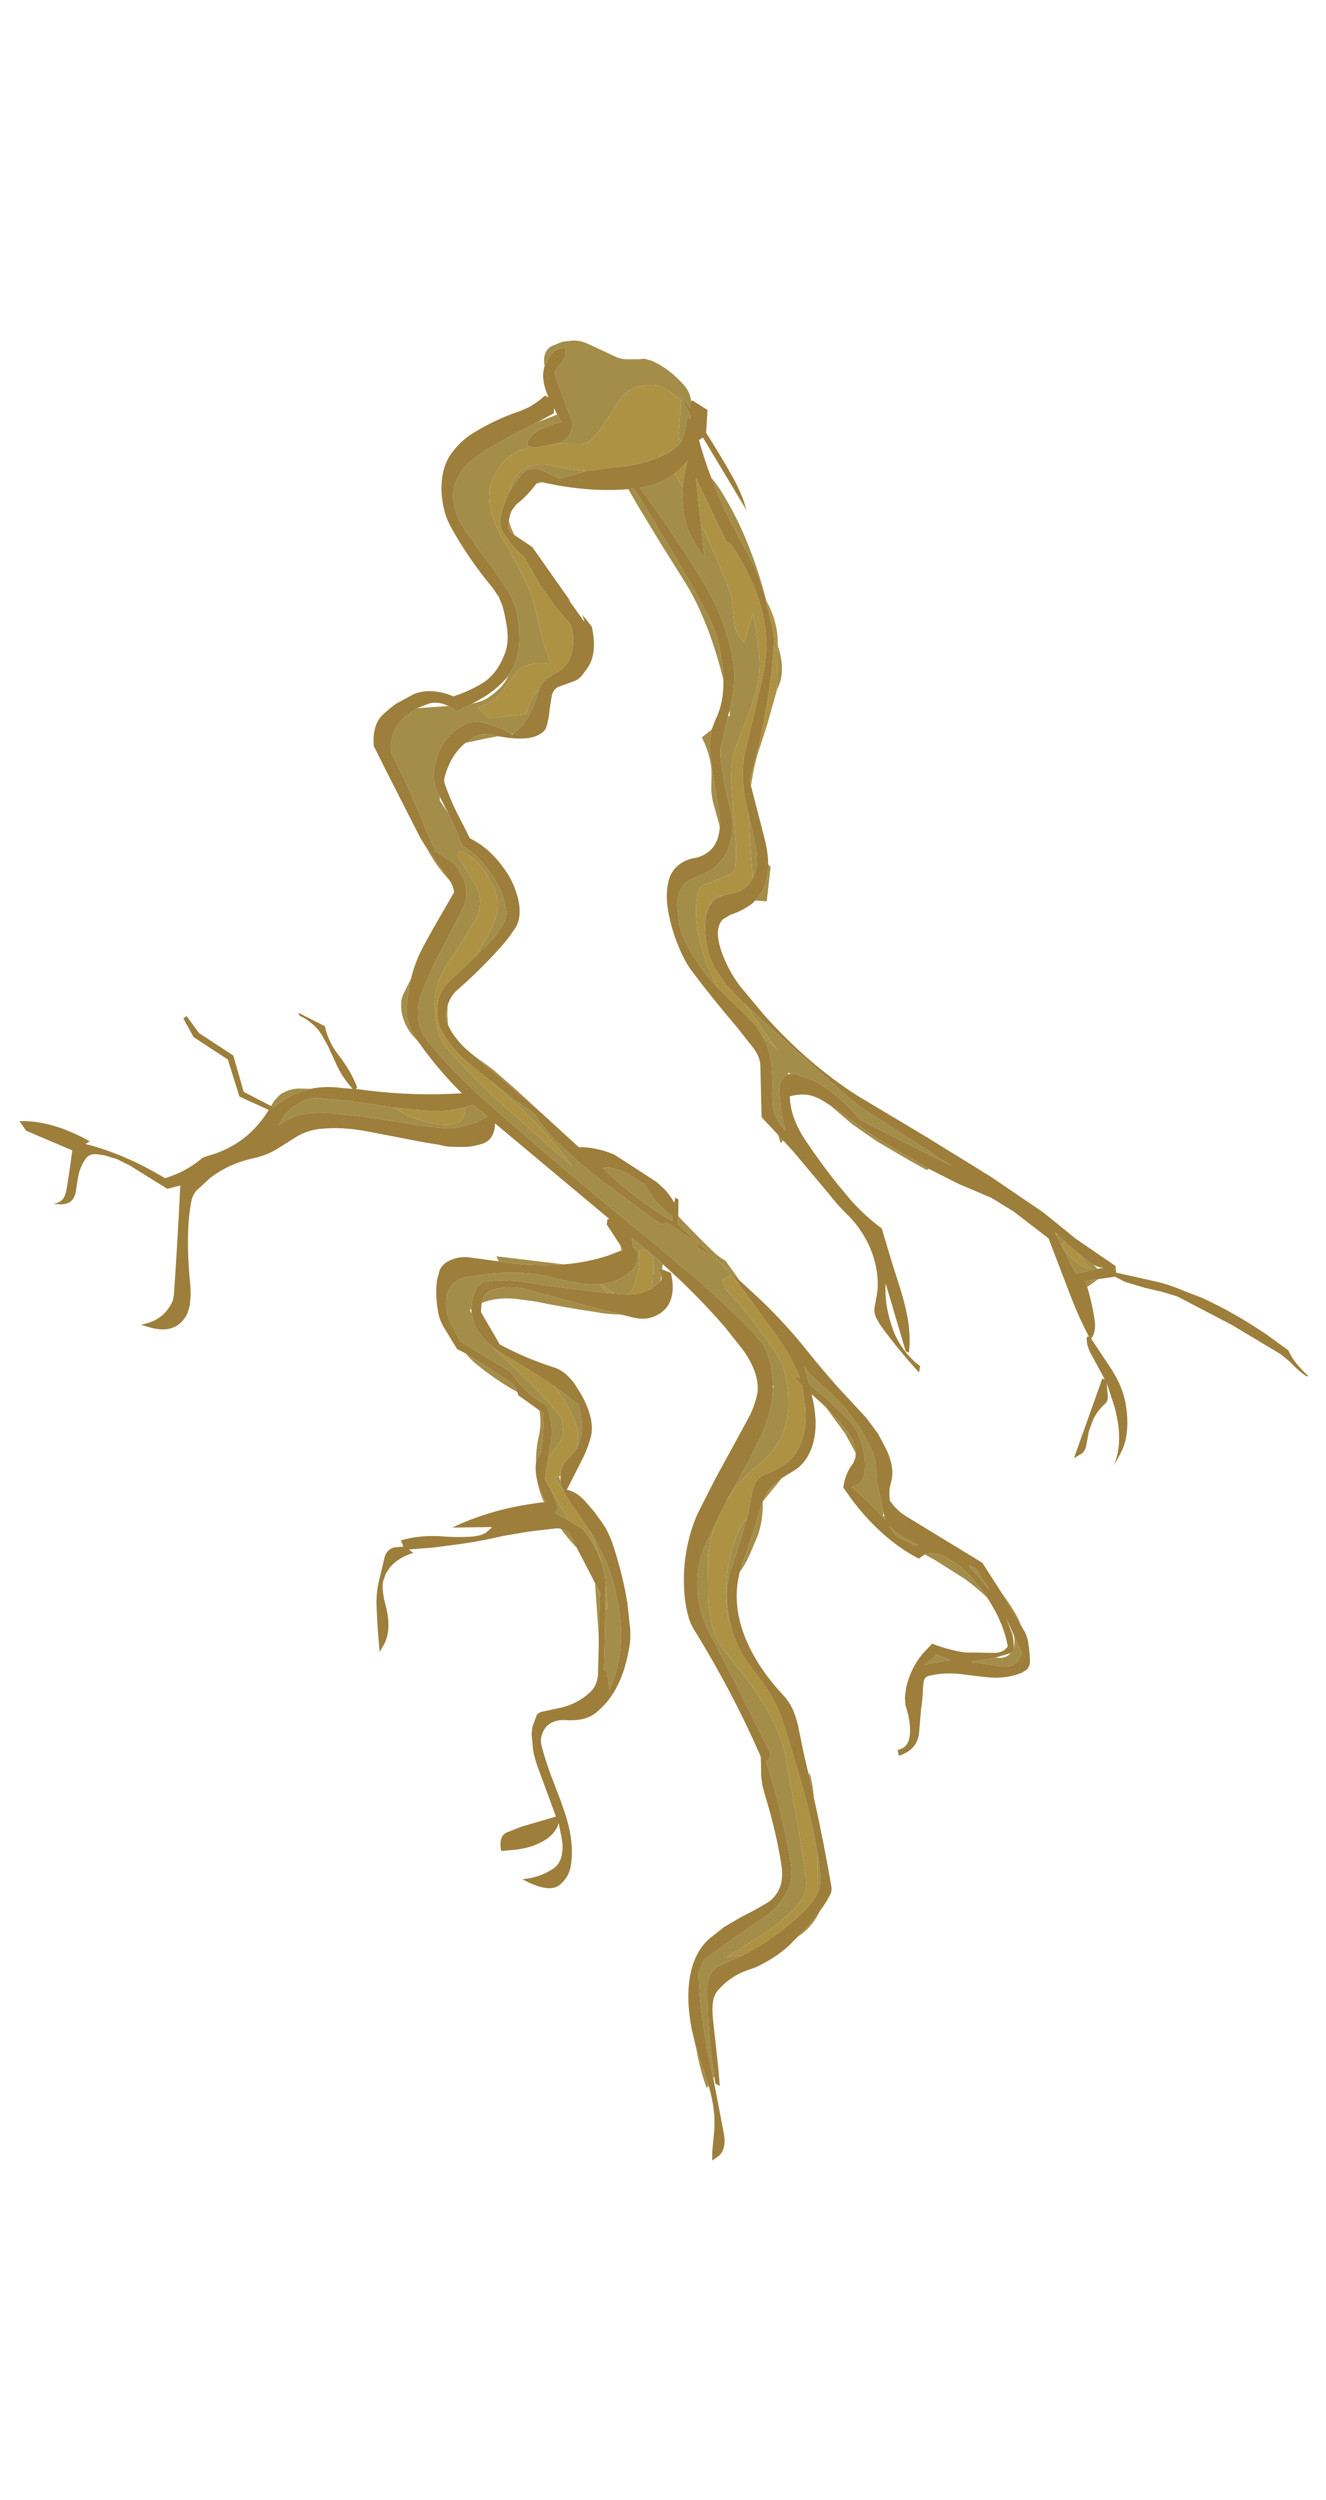 <?xml version="1.0" encoding="UTF-8" standalone="no"?>
<svg xmlns:ffdec="https://www.free-decompiler.com/flash" xmlns:xlink="http://www.w3.org/1999/xlink" ffdec:objectType="frame" height="436.25px" width="231.4px" xmlns="http://www.w3.org/2000/svg">
  <g transform="matrix(1.0, 0.0, 0.0, 1.0, 0.0, -0.05)">
    <use ffdec:characterId="1089" height="375.6" transform="matrix(-0.772, -0.427, -0.013, -0.828, 231.4, 436.3)" width="293.0" xlink:href="#sprite0"/>
  </g>
  <defs>
    <g id="sprite0" transform="matrix(1.0, 0.0, 0.0, 1.0, 0.0, 0.0)">
      <use ffdec:characterId="1088" height="375.6" transform="matrix(1.0, 0.0, 0.0, 1.0, 0.0, 0.0)" width="293.0" xlink:href="#shape0"/>
    </g>
    <g id="shape0" transform="matrix(1.0, 0.0, 0.0, 1.0, 0.0, 0.0)">
      <path d="M162.75 98.4 L163.4 109.0 163.25 108.8 162.35 106.35 162.75 98.4 M167.4 114.3 Q169.3 115.2 171.0 116.5 L169.2 116.7 167.4 114.3 M174.75 120.2 Q175.8 121.85 176.2 123.85 175.65 121.9 174.25 120.5 L174.75 120.2 M176.45 127.45 Q176.4 130.8 175.6 134.05 175.1 136.2 175.35 138.4 L175.45 139.15 174.5 139.0 Q174.55 134.45 175.35 130.35 L175.65 129.6 Q176.25 128.6 176.45 127.45 M180.4 140.45 Q185.25 140.45 190.0 141.65 191.15 142.0 192.15 142.6 L181.85 141.75 Q180.7 141.55 180.4 140.45 M184.2 166.05 L184.75 166.85 169.4 173.05 Q174.25 170.15 179.4 167.95 L184.2 166.05 M156.2 182.8 L156.4 183.75 155.75 183.15 156.2 182.8 M235.55 172.3 L234.95 173.6 233.5 175.75 Q231.7 177.85 229.35 179.2 L226.85 180.45 226.5 180.6 228.35 179.15 Q232.1 176.1 235.0 172.3 L235.55 172.3 M201.8 203.3 L202.75 203.8 Q203.6 204.2 204.25 205.0 205.5 206.5 205.55 208.7 205.6 210.35 204.95 211.75 L203.2 215.85 Q204.05 212.25 204.35 208.55 L204.3 207.25 203.85 205.9 Q203.15 204.4 201.8 203.3 M194.1 241.3 Q197.1 242.75 199.2 245.5 L194.1 241.3 M170.55 361.75 Q171.05 364.65 168.85 366.85 L166.45 369.0 164.15 370.45 Q162.25 371.55 160.0 371.65 L153.85 372.15 Q152.75 372.4 151.75 372.9 L149.05 374.3 147.7 375.1 146.1 375.5 Q142.05 375.95 138.6 374.0 137.8 373.5 137.45 372.45 L137.2 371.55 137.5 371.1 137.5 369.95 138.5 370.85 139.0 370.35 137.5 368.5 137.5 367.75 138.25 367.6 138.8 364.5 Q139.1 363.0 139.7 361.8 L140.3 362.4 139.5 370.6 142.2 371.15 Q144.2 371.3 145.95 370.45 150.55 368.3 153.2 364.0 L154.6 361.45 157.2 356.35 Q158.5 353.95 160.1 351.7 161.2 350.15 162.8 349.35 L168.5 346.45 168.25 346.6 Q166.05 348.1 164.9 350.55 L164.4 352.15 Q164.3 352.7 164.5 353.2 L167.75 360.1 168.2 361.45 168.2 361.8 167.7 362.95 166.45 364.85 Q165.45 366.3 165.75 368.05 167.85 367.05 169.0 365.05 L169.7 363.7 170.25 362.5 170.55 361.75 M132.95 357.65 Q131.6 356.9 130.4 355.6 127.8 352.9 125.85 349.65 124.25 346.9 123.0 344.05 121.75 341.05 120.8 337.95 L121.05 338.25 122.1 341.15 Q122.75 342.75 123.7 344.2 L125.9 347.05 Q130.1 351.9 132.95 357.65 M118.35 329.85 Q116.85 326.0 118.0 322.2 L118.75 320.15 118.35 329.85 M121.35 282.15 L120.8 281.9 121.8 274.1 124.4 272.95 Q122.6 275.45 121.8 278.6 121.35 280.35 121.35 282.15 M47.6 232.75 L50.1 229.8 50.5 230.85 47.6 232.75 M85.85 236.3 L86.25 235.8 90.1 235.8 97.7 236.05 103.2 236.8 106.55 237.75 108.05 238.2 104.35 237.7 97.5 236.7 85.85 236.3 M118.9 225.2 L119.5 224.35 120.05 225.8 118.9 225.2 M132.25 284.5 L133.6 288.55 Q134.0 289.9 134.05 291.4 L133.95 294.05 Q133.7 298.05 136.0 301.35 L133.75 304.15 134.15 301.95 134.2 298.7 133.3 292.85 132.35 287.55 Q132.1 286.0 132.25 284.5 M130.9 316.15 Q131.9 319.7 133.4 323.15 134.55 325.85 136.15 328.35 137.4 330.35 139.05 332.1 L144.4 337.4 150.0 343.3 151.9 345.45 150.6 346.2 Q144.3 339.95 138.5 333.3 135.85 330.25 133.55 327.05 132.45 325.4 131.95 323.5 131.15 320.65 130.95 317.7 L130.9 316.15 M171.5 336.8 L172.85 335.8 172.4 336.5 171.5 336.8 M182.5 277.6 L185.55 275.5 189.95 272.35 187.75 274.8 Q186.2 276.3 184.35 277.0 183.4 277.25 182.5 277.6 M189.3 206.9 L184.95 206.2 179.5 204.55 174.15 202.7 173.9 202.6 177.25 203.6 183.8 205.4 189.3 206.9 M143.1 196.8 L143.05 196.75 Q139.2 194.9 135.25 193.35 133.95 192.85 132.5 192.85 L129.3 190.3 143.15 194.95 143.1 196.8 M70.65 154.65 Q69.05 153.5 67.6 151.9 66.85 151.05 66.4 150.05 L70.65 154.65 M74.1 152.05 Q76.45 152.9 79.0 153.35 L85.6 153.85 88.1 153.85 Q86.15 155.5 83.4 155.8 L80.5 155.55 Q76.85 154.55 74.1 152.05 M103.5 167.25 L103.65 167.5 105.85 170.2 110.2 173.55 Q107.5 172.45 105.15 170.7 103.85 169.65 103.55 167.85 L103.5 167.25 M124.85 146.05 Q124.85 141.85 126.2 138.0 L128.1 133.05 Q129.1 130.55 130.4 128.25 L129.85 130.05 126.95 139.05 124.9 146.0 124.85 146.05 M115.45 93.7 L115.0 93.45 Q114.4 91.3 114.25 89.05 L115.45 93.7 M113.25 65.8 L114.05 64.05 Q115.8 60.55 118.35 57.75 115.9 61.25 113.7 64.95 L113.25 65.8 M138.0 18.15 L138.2 17.55 139.1 21.3 Q140.05 25.3 140.55 29.35 141.05 33.35 141.15 37.4 L141.15 38.45 139.95 41.65 139.55 42.15 132.75 50.15 125.85 58.05 Q123.25 61.05 121.45 64.45 L120.35 66.85 Q119.25 69.75 119.8 72.75 121.55 82.4 125.1 91.4 L124.5 91.5 124.0 93.35 130.75 102.8 137.55 112.0 Q139.5 114.65 139.9 117.9 140.25 120.75 139.85 123.8 139.45 126.7 138.3 129.6 L134.7 138.25 135.95 135.0 Q137.35 131.0 137.6 126.6 L137.65 118.9 Q137.55 116.15 136.75 113.4 136.15 111.4 134.5 110.1 L132.7 108.85 129.6 106.75 Q125.7 104.05 123.0 100.2 121.2 97.7 120.6 94.7 L119.5 89.0 118.35 83.25 116.4 71.75 Q116.15 70.25 116.4 68.75 116.65 67.25 117.4 65.95 119.3 62.7 121.6 59.75 123.85 56.85 126.35 54.1 L133.85 45.9 134.7 44.95 130.95 47.35 135.25 43.3 137.1 41.55 Q138.2 40.3 138.8 38.45 139.2 37.25 139.2 36.1 139.4 27.0 138.0 18.15 M139.3 15.5 L139.75 14.75 Q141.35 18.25 142.0 22.05 L139.95 17.05 139.4 15.8 139.3 15.5 M126.2 90.35 L126.3 91.7 126.1 91.4 126.2 90.35 M146.8 184.75 L147.0 183.55 148.0 183.35 147.35 182.6 147.2 182.25 147.4 180.8 149.45 178.2 149.65 178.05 Q148.5 181.5 149.0 185.25 L150.5 185.85 152.1 184.95 Q152.05 180.7 153.45 176.65 154.0 175.05 155.1 174.1 L156.2 173.55 157.85 172.85 159.3 172.95 160.95 173.25 160.6 173.45 Q156.8 175.95 154.05 179.5 152.35 181.7 152.55 184.4 L153.55 184.85 153.8 186.7 150.7 185.95 147.6 185.05 146.8 184.75 M156.45 169.15 Q159.4 167.65 162.5 166.6 169.2 164.05 175.95 161.85 L180.3 160.15 Q184.75 158.3 188.25 155.2 187.7 157.8 185.5 159.45 181.2 162.8 175.95 163.9 L164.95 166.8 156.45 169.15 M169.2 119.15 L172.25 119.25 171.55 120.45 172.0 121.6 Q172.6 123.15 173.95 124.55 L174.35 125.05 169.25 119.2 169.2 119.15 M173.65 130.1 L172.95 133.95 Q172.25 137.65 173.75 141.0 L175.8 141.15 Q179.3 141.65 182.0 144.0 L193.25 144.5 195.2 147.0 Q196.4 148.7 196.4 150.75 196.35 153.1 195.25 155.0 193.95 157.3 191.7 158.85 L187.3 161.75 Q183.55 164.1 179.55 166.05 175.55 168.05 171.3 169.15 167.05 170.25 163.1 172.1 162.2 172.5 161.35 173.05 160.45 172.45 159.55 172.1 L167.55 168.85 Q173.2 166.55 178.95 164.5 182.1 163.25 185.1 161.6 L187.9 159.75 189.2 158.1 190.3 155.35 190.65 152.7 191.0 152.25 190.55 151.85 190.05 150.0 Q189.6 148.85 188.15 148.05 L187.2 147.6 185.8 147.2 185.75 147.0 182.0 145.65 Q175.95 143.6 170.6 140.3 169.6 137.45 170.85 134.95 L173.0 131.25 173.65 130.1 M161.8 113.9 L161.8 114.0 Q162.75 117.2 164.7 119.75 162.15 117.3 160.5 114.2 159.2 111.85 158.6 109.05 L158.1 106.45 Q157.2 101.45 158.1 96.35 158.85 92.0 160.5 87.95 L161.0 91.75 161.7 91.6 Q161.35 98.15 161.15 104.75 L160.75 104.75 Q160.7 107.1 160.95 109.45 L161.0 110.0 161.1 111.2 Q161.3 112.65 161.8 113.9 M170.2 124.85 L172.25 126.5 171.2 127.45 170.95 126.4 170.65 125.5 170.2 124.85 M167.05 135.55 L166.8 137.6 Q166.65 139.05 167.15 140.4 L168.0 142.05 Q169.65 144.6 172.15 146.05 L166.5 145.0 165.9 141.95 Q165.7 140.45 165.95 139.05 166.3 137.15 167.05 135.55 M207.6 186.45 L204.0 186.35 200.1 187.2 Q197.1 188.0 194.5 189.6 192.4 190.85 191.6 192.95 L191.4 194.1 191.45 194.8 189.5 196.35 186.3 195.5 Q187.8 193.9 189.45 192.45 L192.85 189.8 Q194.65 188.6 196.7 187.75 200.95 185.85 205.1 184.45 L214.15 181.05 222.95 177.4 226.4 175.55 Q230.75 172.95 233.85 169.15 L232.9 171.2 Q231.9 173.05 230.55 174.7 L227.7 177.7 Q226.0 178.95 224.1 179.85 L217.55 182.65 208.55 186.05 207.6 186.45 M133.0 142.2 L127.9 153.1 125.1 159.5 Q123.85 162.55 123.0 165.8 122.3 168.5 122.15 171.35 L122.0 171.6 122.15 172.1 Q122.15 173.85 122.5 175.65 122.8 177.2 123.6 178.65 124.0 179.4 124.8 179.85 127.25 181.3 129.9 182.35 L134.3 184.0 138.8 185.45 149.7 188.4 Q168.7 192.95 187.4 198.85 193.75 200.8 199.4 204.4 201.7 205.85 201.75 208.85 201.75 211.4 200.95 213.65 199.25 218.45 197.15 223.3 L192.05 234.75 190.7 238.0 190.4 239.0 Q189.6 242.9 192.75 245.35 L197.25 245.85 202.35 254.75 Q204.1 257.7 206.2 260.5 207.15 261.7 206.95 263.4 206.6 266.1 205.1 268.6 L203.95 270.4 201.3 273.6 200.9 274.0 193.7 278.2 191.75 278.1 188.3 281.45 187.25 282.25 Q185.75 283.35 184.5 284.75 183.25 286.15 182.15 287.7 180.7 289.65 179.85 291.85 177.4 296.0 177.3 300.8 177.25 303.0 177.55 305.15 178.0 308.0 180.1 310.0 182.9 312.7 185.9 314.8 L189.25 317.5 Q190.4 318.6 191.1 320.0 191.75 321.25 191.85 322.65 191.95 324.25 191.5 325.75 190.55 328.75 188.95 331.25 L188.1 332.45 184.35 336.95 178.45 343.0 172.35 349.0 171.55 349.7 167.85 352.95 167.0 351.85 168.7 350.5 171.65 347.95 173.75 345.55 174.7 343.7 174.75 342.85 174.1 342.95 176.7 340.75 Q179.75 337.95 181.65 334.25 182.7 332.15 183.35 329.75 183.9 327.8 183.55 325.8 182.95 322.35 180.4 319.7 L177.65 316.55 174.85 312.6 173.85 310.35 172.9 306.8 171.8 302.85 170.25 299.1 171.55 298.65 173.9 297.45 176.85 295.05 177.65 294.0 181.35 287.7 Q183.55 284.0 187.0 281.35 L184.5 280.35 176.0 285.6 175.45 287.45 Q174.65 290.1 173.0 292.3 L173.5 290.65 Q175.1 284.75 179.0 279.95 L179.45 279.6 181.15 279.75 184.6 279.1 Q188.1 278.35 190.5 275.75 192.95 273.25 194.65 270.3 195.9 268.05 196.5 265.9 L197.25 262.7 Q197.45 261.35 197.1 260.05 196.8 258.85 196.0 257.9 L196.0 257.1 194.1 255.35 Q192.35 252.85 191.0 250.1 188.8 250.05 186.65 249.05 L184.4 247.5 182.5 245.25 Q181.65 243.8 181.35 242.15 181.05 240.55 181.65 239.1 183.05 235.85 185.05 232.95 L188.5 228.05 185.5 233.95 Q184.15 236.85 183.35 239.9 182.55 242.8 184.2 245.25 L185.85 247.2 Q188.35 249.45 191.7 248.65 L192.25 247.35 190.65 246.05 187.9 242.9 Q187.1 241.7 187.15 240.5 187.2 238.3 188.15 236.25 L191.75 229.05 195.65 221.6 Q196.8 219.3 197.4 216.85 197.95 214.7 197.85 212.45 197.7 210.1 197.2 207.85 196.8 206.15 195.05 205.2 189.8 202.25 184.3 200.3 L167.0 194.85 Q169.8 197.0 172.9 198.65 176.95 200.9 181.35 202.1 L185.6 203.5 Q180.55 202.3 175.5 201.6 L174.45 200.55 171.9 198.9 Q166.35 196.55 160.45 195.3 L147.1 193.0 145.5 194.1 138.65 193.25 138.95 192.3 136.15 192.25 Q132.65 191.85 129.75 189.65 L129.45 189.45 131.5 190.35 133.25 188.35 132.75 186.85 Q129.25 185.3 126.15 183.05 123.85 181.4 121.7 179.55 120.1 178.25 119.5 176.35 118.75 173.8 118.7 171.15 118.55 166.6 120.3 162.25 121.8 158.6 124.15 155.4 L128.3 149.9 Q130.8 146.6 132.65 142.85 L133.0 142.2 M113.6 77.45 L113.15 74.5 113.05 72.25 Q113.15 70.7 113.7 69.4 L113.7 69.8 113.6 77.45 M132.4 115.3 L133.0 116.7 Q133.45 118.0 133.5 119.4 133.65 122.95 133.25 126.35 132.65 130.95 131.0 135.5 130.0 138.25 128.5 140.8 L130.3 134.4 132.6 127.1 133.25 124.2 Q133.8 119.65 132.4 115.3 M68.15 144.55 Q67.8 145.75 68.05 147.05 L68.1 147.2 66.25 144.25 67.0 142.6 68.0 141.1 Q69.15 139.75 71.1 139.05 L77.95 136.45 73.2 139.65 72.4 140.2 71.6 140.55 Q69.85 141.4 68.85 143.0 L68.7 143.1 Q68.2 143.55 68.15 144.3 L68.15 144.55 M73.3 153.8 L78.1 156.7 76.5 156.85 73.3 153.8 M88.35 130.6 L85.75 134.0 82.7 134.4 88.3 130.55 88.35 130.6 M104.35 159.55 L104.4 159.7 103.75 160.15 102.6 161.45 101.85 162.85 Q100.8 166.4 102.15 170.15 103.0 172.65 105.4 173.65 109.55 175.4 113.85 176.45 L114.9 179.55 Q113.95 178.8 112.9 178.4 L108.95 177.05 Q107.05 176.35 105.35 175.35 L102.35 173.0 Q100.9 171.55 99.8 169.8 99.0 168.6 99.0 167.1 L98.75 164.05 97.35 157.85 97.5 157.1 97.15 157.2 96.95 156.5 Q98.75 157.55 100.7 158.35 L104.35 159.55 M95.0 155.3 L92.7 154.95 89.55 155.15 90.25 154.6 94.5 154.35 96.0 155.75 95.0 155.3 M144.4 196.1 L144.5 195.05 Q152.6 195.15 160.2 198.15 157.55 199.8 154.35 199.85 L150.75 199.6 Q148.25 196.6 144.4 196.1 M133.25 249.95 Q136.9 251.7 139.6 254.75 141.25 256.55 141.85 258.95 L142.2 261.8 Q142.45 264.75 140.95 267.4 140.05 268.95 138.85 270.0 L135.3 273.3 Q131.0 277.45 129.7 283.2 128.9 286.65 129.95 290.1 L130.95 293.85 131.75 298.75 Q131.95 300.4 131.65 302.0 L130.2 307.95 130.0 308.75 129.5 309.35 129.65 310.2 Q129.05 312.4 128.7 314.7 127.9 319.45 129.3 324.25 131.15 330.55 135.7 335.15 142.15 341.65 149.25 347.1 144.65 350.1 141.25 354.25 L139.5 352.1 Q139.75 349.05 139.15 345.95 138.85 344.5 138.1 343.3 136.8 341.2 134.75 339.85 L135.5 346.65 Q131.8 341.2 128.95 335.25 L128.65 334.05 128.15 329.1 Q127.9 327.25 126.0 326.6 L124.0 333.6 Q122.9 329.65 122.65 325.45 122.4 321.35 123.55 317.3 124.7 313.15 126.2 309.2 L128.15 303.8 Q129.65 299.45 129.45 294.95 L129.1 289.4 128.65 282.6 Q128.55 280.2 128.85 277.85 129.0 276.7 129.75 275.85 L132.9 273.0 135.95 270.3 Q137.25 269.15 137.6 267.35 138.45 262.65 137.3 258.05 136.1 253.6 133.25 249.95 M125.6 290.3 L124.2 284.75 Q123.35 281.1 124.85 277.6 L125.05 277.15 Q124.95 277.95 125.0 278.8 L125.45 285.6 125.6 290.3 M131.7 270.25 L132.35 269.65 Q134.0 268.2 134.9 266.35 134.15 268.95 131.75 270.2 L131.7 270.25 M126.95 249.65 L125.55 249.15 116.85 246.15 103.45 241.95 Q100.8 241.25 98.1 241.15 L80.5 239.6 101.25 238.6 Q103.35 239.9 105.6 240.65 108.65 241.65 111.9 241.5 L114.85 241.0 Q116.0 240.85 117.0 240.25 L117.55 240.25 117.55 239.85 118.5 238.8 Q119.6 237.15 119.6 235.2 L119.3 231.35 118.4 227.5 Q119.65 228.15 120.45 229.4 121.2 230.5 121.25 231.95 L121.25 234.05 Q121.1 236.1 121.2 238.2 121.25 240.1 121.75 242.0 122.0 243.1 122.65 244.1 L123.25 244.9 120.0 243.85 126.95 249.65 M55.0 236.8 L55.75 235.85 Q54.05 233.75 51.3 233.7 L49.9 233.75 49.25 234.1 52.25 235.95 49.5 235.3 48.6 235.25 47.65 234.9 52.65 231.3 57.05 237.35 56.8 237.45 55.0 236.8 M145.05 355.6 L143.5 357.4 143.5 357.05 145.05 355.6 M161.35 344.4 L167.5 339.6 171.85 339.3 Q174.65 338.45 176.2 336.0 L178.4 332.15 179.0 330.95 178.8 331.65 178.05 333.85 Q176.6 336.9 173.85 339.0 171.4 340.9 168.7 341.6 164.9 342.8 161.35 344.4" fill="#a48d49" fill-rule="evenodd" stroke="none"/>
      <path d="M120.8 337.95 Q118.65 335.25 118.4 331.75 L118.35 329.85 118.75 320.15 121.15 311.45 122.6 306.75 Q124.15 302.1 124.9 297.25 L125.0 296.85 125.25 297.75 124.2 301.75 Q121.6 311.7 120.15 321.65 119.55 325.65 119.25 329.7 119.15 331.45 119.55 333.1 L121.05 338.25 120.8 337.95 M179.25 324.65 Q178.85 323.4 178.0 322.3 L178.5 322.35 179.35 322.85 179.35 323.7 179.25 324.65 M194.95 214.45 L195.05 212.4 194.9 210.3 Q195.5 211.25 195.35 212.45 L194.95 214.45 M120.4 153.3 L124.85 146.05 124.9 146.0 124.8 146.3 123.7 148.8 121.45 152.0 120.4 153.3 M162.35 106.35 L163.25 108.8 162.25 107.5 162.35 106.35 M169.2 119.15 L169.25 119.2 174.35 125.05 174.45 125.2 174.35 126.05 173.65 130.1 173.0 131.25 170.85 134.95 Q169.6 137.45 170.6 140.3 175.95 143.6 182.0 145.65 L185.75 147.0 185.8 147.2 185.15 147.0 176.3 146.5 172.15 146.05 Q169.65 144.6 168.0 142.05 L167.15 140.4 Q166.65 139.05 166.8 137.6 L167.05 135.55 168.45 133.2 170.0 130.9 170.65 129.2 170.9 127.8 171.2 127.45 172.25 126.5 170.2 124.85 Q168.85 123.15 167.1 121.8 L164.7 119.75 Q162.75 117.2 161.8 114.0 L161.8 113.9 Q162.95 117.0 166.0 119.0 L169.2 119.15 M161.35 173.05 L160.95 173.25 159.3 172.95 157.85 172.85 159.55 172.1 Q160.45 172.45 161.35 173.05 M191.45 194.8 L191.4 194.1 191.6 192.95 Q192.4 190.85 194.5 189.6 197.1 188.0 200.1 187.2 L204.0 186.35 207.6 186.45 Q203.85 187.9 200.15 189.6 L199.95 189.7 199.5 189.9 Q195.15 191.95 191.45 194.8 M130.95 47.35 L134.7 44.95 133.85 45.9 126.35 54.1 Q123.85 56.85 121.6 59.75 119.3 62.7 117.4 65.95 116.65 67.25 116.4 68.75 116.15 70.25 116.4 71.75 L118.35 83.25 119.5 89.0 120.6 94.7 Q121.2 97.7 123.0 100.2 125.7 104.05 129.6 106.75 L132.7 108.85 134.5 110.1 Q136.15 111.4 136.75 113.4 137.55 116.15 137.65 118.9 L137.6 126.6 Q137.35 131.0 135.95 135.0 L134.7 138.25 134.25 139.35 134.05 139.8 133.5 141.05 133.0 142.2 132.65 142.85 Q130.8 146.6 128.3 149.9 L124.15 155.4 Q121.8 158.6 120.3 162.25 118.55 166.6 118.7 171.15 118.75 173.8 119.5 176.35 120.1 178.25 121.7 179.55 123.85 181.4 126.15 183.05 129.25 185.3 132.75 186.85 L133.25 188.35 131.5 190.35 129.45 189.45 121.4 183.15 Q119.7 181.8 118.35 180.25 117.0 178.6 115.95 176.7 L117.0 176.35 116.75 175.85 115.5 175.4 114.85 171.35 Q114.65 169.35 114.9 167.45 115.7 161.0 120.05 156.15 122.05 153.95 124.3 152.0 126.2 150.3 127.0 147.75 L127.55 145.25 128.15 142.1 128.5 140.8 Q130.0 138.25 131.0 135.5 132.65 130.95 133.25 126.35 133.65 122.95 133.5 119.4 133.45 118.0 133.0 116.7 L132.4 115.3 132.35 115.25 Q131.45 112.5 129.35 110.45 L127.1 108.65 Q122.95 106.1 121.1 101.7 L119.7 98.1 116.95 90.5 Q114.75 84.05 113.6 77.45 L113.7 69.8 113.7 69.4 113.75 69.3 Q115.0 66.55 116.75 64.05 123.05 55.15 130.95 47.35 M174.1 342.95 Q173.2 343.1 172.45 343.7 L168.5 346.45 162.8 349.35 Q161.2 350.15 160.1 351.7 158.5 353.95 157.2 356.35 L154.6 361.45 153.2 364.0 Q150.55 368.3 145.95 370.45 144.2 371.3 142.2 371.15 L139.5 370.6 140.3 362.4 139.7 361.8 140.5 360.4 142.4 358.1 143.5 357.05 143.5 357.4 145.05 355.6 Q149.75 351.45 155.2 348.35 L161.35 344.4 Q164.9 342.8 168.7 341.6 171.4 340.9 173.85 339.0 176.6 336.9 178.05 333.85 L178.8 331.65 179.0 330.95 Q180.5 327.5 181.2 324.0 L181.2 322.7 Q181.1 322.05 180.65 321.6 178.65 319.55 175.75 318.7 L173.65 316.2 Q171.0 313.05 167.3 310.95 L165.45 309.85 Q164.8 307.85 165.05 305.8 165.55 301.2 168.95 298.0 L171.5 295.2 172.55 293.4 173.0 292.3 Q174.65 290.1 175.45 287.45 L176.0 285.6 184.5 280.35 187.0 281.35 Q183.55 284.0 181.35 287.7 L177.65 294.0 176.85 295.05 173.9 297.45 171.55 298.65 170.25 299.1 171.8 302.85 172.9 306.8 173.85 310.35 174.85 312.6 177.65 316.55 180.4 319.7 Q182.95 322.35 183.55 325.8 183.9 327.8 183.35 329.75 182.7 332.15 181.65 334.25 179.75 337.95 176.7 340.75 L174.1 342.95 M161.0 110.0 L160.95 109.45 Q160.7 107.1 160.75 104.75 L161.15 104.75 161.1 105.25 161.0 109.75 161.0 110.0 M185.6 203.5 L181.35 202.1 Q176.95 200.9 172.9 198.65 169.8 197.0 167.0 194.85 L184.3 200.3 Q189.8 202.25 195.05 205.2 196.8 206.15 197.2 207.85 197.7 210.1 197.85 212.45 197.95 214.7 197.4 216.85 196.8 219.3 195.65 221.6 L191.75 229.05 188.15 236.25 Q187.2 238.3 187.15 240.5 187.1 241.7 187.9 242.9 L190.65 246.05 192.25 247.35 191.7 248.65 Q188.35 249.45 185.85 247.2 L184.2 245.25 Q182.55 242.8 183.35 239.9 184.15 236.85 185.5 233.95 L188.5 228.05 Q191.25 224.1 194.15 220.25 L195.4 218.4 196.4 216.45 Q197.65 213.4 197.15 210.15 196.95 208.9 196.05 207.95 193.8 205.6 190.65 204.75 L185.6 203.5 M155.1 174.1 Q154.0 175.05 153.45 176.65 152.05 180.7 152.1 184.95 L150.5 185.85 149.0 185.25 Q148.5 181.5 149.65 178.05 152.15 175.55 155.1 174.1 M123.25 244.9 Q124.55 246.45 126.6 247.3 L132.3 249.5 133.25 249.95 Q136.1 253.6 137.3 258.05 138.45 262.65 137.6 267.35 137.25 269.15 135.95 270.3 L132.9 273.0 129.75 275.85 Q129.0 276.7 128.85 277.85 128.55 280.2 128.65 282.6 L129.1 289.4 129.45 294.95 Q129.65 299.45 128.15 303.8 L126.2 309.2 Q124.7 313.15 123.55 317.3 122.4 321.35 122.65 325.45 122.9 329.65 124.0 333.6 L126.0 326.6 Q127.9 327.25 128.15 329.1 L128.65 334.05 128.95 335.25 Q131.8 341.2 135.5 346.65 L136.45 355.8 129.75 345.85 128.75 345.85 126.9 344.1 Q125.25 342.25 124.0 340.2 122.75 338.2 122.05 336.0 121.35 333.65 121.05 331.25 L120.95 328.6 Q121.2 324.35 122.2 320.1 L126.05 303.95 Q126.85 300.8 126.8 297.65 126.8 294.7 126.0 291.75 L125.6 290.3 125.45 285.6 125.0 278.8 Q124.95 277.95 125.05 277.15 126.65 273.65 129.8 271.65 L131.7 270.25 131.75 270.2 Q134.15 268.95 134.9 266.35 135.6 264.9 135.8 263.15 136.2 259.7 135.35 256.6 134.85 254.95 133.65 253.55 L131.4 251.7 Q129.25 250.5 126.95 249.65 L120.0 243.85 123.25 244.9 M141.25 354.25 Q139.65 356.2 138.3 358.45 L139.1 354.9 139.5 352.1 141.25 354.25 M52.25 235.95 L49.25 234.1 49.9 233.75 51.3 233.7 Q54.05 233.75 55.75 235.85 L55.0 236.8 52.25 235.95" fill="#ae9244" fill-rule="evenodd" stroke="none"/>
      <path d="M188.25 155.2 L188.35 154.25 188.45 153.2 184.25 148.5 Q178.15 148.65 172.25 149.95 169.55 150.65 167.35 148.95 L166.65 148.25 Q165.5 147.2 164.7 145.8 163.0 142.85 163.85 139.5 164.55 136.9 165.6 134.4 L169.5 125.5 Q167.3 126.25 165.3 125.2 L163.3 124.05 161.55 122.65 160.75 121.9 Q159.65 120.5 159.0 118.8 156.95 113.65 156.1 108.55 L155.55 103.4 Q155.45 101.7 155.7 100.0 156.2 97.15 157.0 94.35 157.75 91.7 158.9 89.3 L159.1 88.8 Q161.0 84.8 163.8 81.35 165.35 79.5 167.4 78.15 169.0 77.1 170.8 76.3 172.5 75.5 173.9 74.1 175.7 72.3 176.25 69.75 176.4 68.85 176.15 68.05 175.35 65.45 174.2 63.05 L172.05 58.75 171.4 57.25 Q168.95 51.95 169.9 46.25 170.15 44.7 170.85 43.3 171.55 41.9 172.55 40.65 173.85 39.0 176.2 38.2 178.55 37.45 181.0 37.5 177.15 39.8 174.1 43.2 171.75 45.75 171.75 49.25 171.75 50.0 171.9 50.75 L172.5 53.45 172.6 53.7 172.8 52.85 Q173.9 50.4 175.75 48.45 177.9 46.15 180.4 44.35 L182.15 43.15 185.75 41.0 Q186.4 43.85 184.25 45.75 L183.6 46.3 181.05 48.55 173.15 54.75 177.2 63.3 Q177.85 64.75 178.15 66.35 L178.4 69.5 178.2 71.05 177.1 74.25 176.3 75.15 172.45 77.9 Q168.0 80.95 164.8 85.35 163.25 87.55 163.05 89.95 L162.8 95.55 162.75 98.4 162.35 106.35 162.25 107.5 163.25 108.8 163.4 109.0 167.4 114.3 169.2 116.7 171.0 116.5 Q171.7 116.3 172.3 115.9 L178.15 112.25 183.9 108.4 186.55 106.5 Q190.6 103.6 194.6 101.05 L200.1 97.55 205.7 94.25 204.75 94.0 Q207.85 91.6 210.0 88.4 L211.05 86.45 211.75 84.35 211.85 83.3 Q211.85 81.55 211.3 79.85 209.9 75.6 211.55 71.55 L212.75 69.0 Q213.2 73.75 213.3 78.4 213.35 80.7 212.9 83.0 L211.35 89.5 211.1 90.35 Q210.45 91.85 209.15 92.9 L207.0 94.2 207.5 95.25 Q202.95 98.8 197.75 101.1 194.8 102.4 192.0 104.0 190.4 104.85 189.0 106.0 L188.1 106.85 186.65 108.8 195.75 104.0 Q187.2 112.15 177.15 118.65 L174.75 120.2 174.25 120.5 Q175.65 121.9 176.2 123.85 L176.4 124.75 Q176.65 126.15 176.45 127.45 176.25 128.6 175.65 129.6 L175.35 130.35 Q174.55 134.45 174.5 139.0 L175.45 139.15 180.25 139.9 180.4 140.45 Q180.7 141.55 181.85 141.75 L192.15 142.6 194.0 142.5 196.85 145.45 Q197.85 146.5 198.15 147.85 198.75 150.75 198.5 153.5 L198.35 154.85 197.7 157.2 Q197.15 158.7 195.85 160.0 193.85 162.1 191.25 163.3 L188.2 164.5 184.2 166.05 179.4 167.95 Q174.25 170.15 169.4 173.05 164.15 176.15 159.35 180.05 L156.2 182.8 155.75 183.15 156.4 183.75 159.45 186.6 159.25 187.85 158.75 188.05 184.55 194.95 Q184.7 191.45 187.55 189.1 189.1 187.85 190.8 186.8 192.9 185.65 195.1 184.6 196.2 184.15 197.35 183.85 200.65 182.6 204.0 181.5 L213.8 178.2 Q219.5 176.25 224.4 173.25 227.65 171.25 230.25 168.35 L234.15 164.1 Q236.7 161.3 239.95 159.0 245.25 155.2 249.6 150.0 L252.95 145.45 Q253.8 144.1 254.1 142.6 254.65 139.85 254.85 137.1 255.25 131.0 254.65 125.1 254.5 123.4 254.65 121.75 L254.85 120.15 255.35 118.5 Q256.3 116.05 258.25 114.1 259.45 112.95 260.9 112.15 262.45 111.35 264.15 110.95 L266.0 110.5 264.6 111.55 Q260.5 114.75 258.7 119.3 L258.4 120.7 Q257.35 132.7 256.55 144.75 L259.5 142.5 268.0 143.05 270.85 142.9 273.65 142.25 275.0 141.75 Q276.8 141.15 277.8 139.65 279.3 137.3 279.85 134.35 L280.4 131.15 Q280.65 129.55 281.85 128.15 282.6 127.4 283.55 126.85 L285.75 125.75 Q284.1 126.8 283.25 128.25 282.7 129.35 282.5 130.55 281.7 135.0 281.05 139.5 L291.5 138.25 293.0 139.5 Q288.3 142.1 282.75 143.05 L280.85 143.3 278.95 143.45 277.0 143.5 278.05 142.4 Q269.2 144.9 260.0 144.5 255.2 148.3 251.45 153.15 L250.75 153.8 248.8 155.35 Q246.0 157.65 243.4 160.5 239.05 165.35 236.1 171.2 L242.75 170.6 245.25 177.1 253.0 177.85 255.25 180.6 254.5 181.5 251.75 179.35 244.0 178.6 241.75 172.1 235.55 172.3 235.0 172.3 Q232.1 176.1 228.35 179.15 L226.5 180.6 Q223.2 182.95 219.4 184.45 L216.9 185.55 Q219.35 186.8 220.75 189.2 L222.35 191.7 223.7 193.35 224.45 194.0 Q225.85 194.8 227.6 194.9 L228.75 194.85 229.0 195.35 223.0 195.6 Q222.35 192.65 219.9 191.0 217.3 189.2 215.85 186.4 L216.2 185.9 Q205.25 190.1 194.95 195.8 L192.0 197.45 Q197.35 199.65 201.65 203.2 L201.8 203.3 Q203.15 204.4 203.85 205.9 L204.3 207.25 204.35 208.55 Q204.05 212.25 203.2 215.85 202.1 220.25 200.15 224.4 L197.8 229.45 193.05 239.3 Q193.3 240.65 194.05 241.25 L194.1 241.3 199.2 245.5 199.4 245.65 200.6 246.9 208.3 257.35 210.85 260.9 Q211.2 265.5 208.3 269.15 L207.0 270.85 205.65 272.5 201.55 276.65 Q198.3 279.55 194.0 280.6 L192.5 280.85 Q189.0 283.7 185.95 286.95 184.5 288.5 183.35 290.3 182.25 292.05 181.4 294.0 L180.65 295.95 Q179.6 298.9 180.1 302.0 180.4 303.95 181.0 305.85 L181.85 307.35 183.15 308.5 Q188.65 311.85 192.65 316.75 193.6 317.95 194.0 319.55 194.45 321.25 194.5 323.05 194.55 327.75 192.3 331.9 190.35 335.45 187.65 338.5 182.25 344.45 176.15 349.45 L174.1 351.35 172.25 353.4 170.55 355.55 169.75 355.6 Q171.55 358.45 170.55 361.75 L170.25 362.5 169.7 363.7 169.0 365.05 Q167.85 367.05 165.75 368.05 165.45 366.3 166.45 364.85 L167.7 362.95 168.2 361.8 168.2 361.45 167.75 360.1 164.5 353.2 Q164.3 352.7 164.4 352.15 L164.9 350.55 Q166.05 348.1 168.25 346.6 L168.5 346.45 172.45 343.7 Q173.2 343.1 174.1 342.95 L174.75 342.85 174.7 343.7 173.75 345.55 171.65 347.95 168.7 350.5 167.0 351.85 167.85 352.95 168.55 353.95 168.6 352.85 172.35 349.0 178.45 343.0 184.35 336.95 188.1 332.45 188.95 331.25 Q190.55 328.75 191.5 325.75 191.95 324.25 191.85 322.65 191.75 321.25 191.1 320.0 190.4 318.6 189.25 317.5 L185.9 314.8 Q182.9 312.7 180.1 310.0 178.0 308.0 177.55 305.15 177.25 303.0 177.3 300.8 177.4 296.0 179.85 291.85 L180.2 291.2 Q182.55 287.55 185.5 284.35 L188.3 281.45 191.75 278.1 193.7 278.2 Q196.1 278.05 198.15 276.4 L200.9 274.0 201.3 273.6 203.95 270.4 205.1 268.6 Q206.6 266.1 206.95 263.4 207.15 261.7 206.2 260.5 204.1 257.7 202.35 254.75 L197.25 245.85 192.75 245.35 Q189.6 242.9 190.4 239.0 L190.7 238.0 192.05 234.75 197.15 223.3 Q199.25 218.45 200.95 213.65 201.75 211.4 201.75 208.85 201.7 205.85 199.4 204.4 193.75 200.8 187.4 198.85 168.7 192.95 149.7 188.4 L138.8 185.45 134.3 184.0 129.9 182.35 Q127.25 181.3 124.8 179.85 124.0 179.4 123.6 178.65 122.8 177.2 122.5 175.65 122.15 173.85 122.15 172.1 L122.15 171.35 Q122.3 168.5 123.0 165.8 123.85 162.55 125.1 159.5 L127.9 153.1 133.0 142.2 133.5 141.05 134.05 139.8 134.25 139.35 134.7 138.25 138.3 129.6 Q139.45 126.7 139.85 123.8 140.25 120.75 139.9 117.9 139.5 114.65 137.55 112.0 L130.75 102.8 124.0 93.35 124.5 91.5 125.1 91.4 Q121.55 82.4 119.8 72.75 119.25 69.75 120.35 66.85 L121.45 64.45 Q123.25 61.05 125.85 58.05 L132.75 50.15 139.55 42.15 139.95 41.65 141.15 38.45 141.15 37.4 Q141.05 33.35 140.55 29.35 140.05 25.3 139.1 21.3 L138.2 17.55 136.0 7.15 Q135.6 5.1 136.35 3.25 136.75 2.35 137.35 1.6 L138.75 0.0 138.7 1.95 138.2 6.35 Q137.7 11.05 139.3 15.5 L139.4 15.8 139.95 17.05 142.0 22.05 142.9 25.3 Q144.0 30.2 143.4 35.0 142.55 41.5 138.75 46.65 L135.2 51.05 131.25 55.2 Q128.2 58.15 125.3 61.25 124.2 62.4 123.4 63.8 122.65 65.05 122.2 66.45 121.55 68.65 121.9 70.85 122.95 77.4 125.3 83.6 L125.95 85.6 126.2 87.5 126.2 90.35 126.1 91.4 126.3 91.7 Q132.6 102.25 141.25 111.0 L141.7 111.65 142.05 112.35 Q143.0 114.95 143.1 118.0 143.25 121.8 142.65 125.4 141.75 130.9 139.7 135.95 L135.6 145.3 127.9 161.95 Q126.55 164.85 125.8 167.95 125.45 169.45 125.7 171.0 125.95 172.4 126.7 173.6 127.5 174.9 128.75 175.9 L132.9 178.7 Q138.55 181.9 144.6 184.0 L146.8 184.75 147.6 185.05 150.7 185.95 153.8 186.7 153.55 184.85 152.55 184.4 Q152.35 181.7 154.05 179.5 156.8 175.95 160.6 173.45 L160.95 173.25 161.35 173.05 Q162.2 172.5 163.1 172.1 167.05 170.25 171.3 169.15 175.55 168.05 179.55 166.05 183.55 164.1 187.3 161.75 L191.7 158.85 Q193.95 157.3 195.25 155.0 196.35 153.1 196.4 150.75 196.4 148.7 195.2 147.0 L193.25 144.5 182.0 144.0 Q179.3 141.65 175.8 141.15 L173.75 141.0 Q172.25 137.65 172.95 133.95 L173.65 130.1 174.35 126.05 174.45 125.2 174.35 125.05 173.95 124.55 Q172.6 123.15 172.0 121.6 L171.55 120.45 172.25 119.25 169.2 119.15 166.0 119.0 Q162.95 117.0 161.8 113.9 161.3 112.65 161.1 111.2 L161.0 110.0 161.0 109.75 161.1 105.25 161.15 104.75 Q161.35 98.15 161.7 91.6 L161.0 91.75 160.5 87.95 Q158.85 92.0 158.1 96.35 157.2 101.45 158.1 106.45 L158.6 109.05 Q159.2 111.85 160.5 114.2 162.15 117.3 164.7 119.75 L167.1 121.8 Q168.85 123.15 170.2 124.85 L170.65 125.5 170.95 126.4 170.95 126.5 170.9 127.8 170.65 129.2 170.0 130.9 168.45 133.2 167.05 135.55 Q166.3 137.15 165.95 139.05 165.7 140.45 165.9 141.95 L166.5 145.0 172.15 146.05 176.3 146.5 185.15 147.0 185.8 147.2 187.2 147.6 188.15 148.05 Q189.6 148.85 190.05 150.0 L190.55 151.85 190.65 152.7 190.3 155.35 189.2 158.1 187.9 159.75 185.1 161.6 Q182.1 163.25 178.95 164.5 173.2 166.55 167.55 168.85 L159.55 172.1 157.85 172.85 156.2 173.55 155.1 174.1 Q152.15 175.55 149.65 178.05 L149.45 178.2 147.4 180.8 Q147.1 181.3 147.15 181.9 L147.2 182.25 147.35 182.6 148.0 183.35 147.0 183.55 145.0 183.85 Q143.8 179.5 146.4 175.5 L147.5 174.05 148.8 172.75 Q151.1 170.65 154.0 169.85 L156.45 169.15 164.95 166.8 175.95 163.9 Q181.2 162.8 185.5 159.45 187.7 157.8 188.25 155.2 M137.2 371.55 L137.0 371.85 133.55 371.6 133.95 366.6 Q130.85 363.6 127.95 360.2 126.65 358.6 125.75 356.8 L125.0 354.85 134.7 365.2 135.6 364.2 Q134.5 360.8 132.95 357.65 130.1 351.9 125.9 347.05 L123.7 344.2 Q122.75 342.75 122.1 341.15 L121.05 338.25 119.55 333.1 Q119.15 331.45 119.25 329.7 119.55 325.65 120.15 321.65 121.6 311.7 124.2 301.75 L125.25 297.75 125.0 296.85 122.0 286.95 Q121.3 284.5 121.35 282.15 121.35 280.35 121.8 278.6 122.6 275.45 124.4 272.95 L125.1 271.95 Q127.4 269.2 130.05 267.05 L131.8 265.2 Q132.5 264.3 132.8 263.2 133.15 262.05 133.05 260.9 132.9 259.55 132.4 258.35 131.7 256.65 130.6 255.3 129.5 253.85 128.05 252.85 L123.0 249.75 Q113.1 244.35 101.75 243.45 L86.35 242.8 71.5 241.9 66.2 241.25 59.9 240.5 52.45 238.7 43.55 237.6 43.5 236.25 34.9 238.9 Q31.4 240.0 27.75 240.4 L24.05 241.0 Q16.65 241.65 9.4 240.8 L4.5 240.0 Q3.55 238.5 1.85 237.7 0.95 237.2 0.0 236.85 L0.5 236.6 Q2.3 236.85 3.6 237.5 5.15 238.15 6.75 238.3 L17.15 238.75 29.6 238.4 33.0 237.6 36.85 236.45 41.4 235.35 43.75 235.25 47.6 232.75 50.5 230.85 50.1 229.8 Q48.95 226.65 48.5 223.4 48.25 221.2 49.4 219.3 L44.8 215.1 Q42.15 212.55 41.65 208.85 41.0 204.45 42.3 200.4 42.8 198.95 43.45 197.6 L44.75 194.85 Q42.15 201.35 44.45 207.9 L46.0 211.7 45.8 208.95 Q45.8 207.95 46.4 207.15 48.05 205.0 49.2 202.4 L50.25 199.35 50.85 196.25 Q51.1 194.85 51.9 193.8 L53.75 191.85 47.0 212.1 46.45 212.25 49.7 216.3 Q50.25 217.15 50.4 218.15 L50.4 219.25 50.35 219.15 49.9 219.45 Q52.15 222.4 53.8 225.7 L58.75 235.6 66.6 237.2 71.6 237.5 79.1 236.6 85.85 236.3 97.5 236.7 104.35 237.7 108.05 238.2 108.9 238.25 Q111.15 238.55 113.25 237.75 115.35 236.85 117.25 235.35 117.2 230.8 113.7 227.75 110.5 224.85 106.9 222.45 L103.75 220.5 Q100.35 218.7 96.75 218.1 L94.6 212.2 92.75 207.5 Q91.85 205.15 91.3 202.75 90.45 198.8 91.0 194.85 L91.75 194.85 96.05 206.85 Q96.5 202.0 94.45 197.7 93.45 195.65 91.3 194.35 89.95 193.55 88.5 193.35 L88.75 191.85 Q93.45 194.25 97.45 197.4 L98.35 198.45 Q98.9 199.4 98.65 200.6 L98.1 203.45 Q97.55 206.45 98.25 209.45 99.0 212.7 101.3 214.9 102.65 216.2 104.35 216.9 106.65 217.8 108.65 219.2 L116.65 224.05 118.9 225.2 120.05 225.8 123.75 227.6 123.85 238.45 Q123.85 240.15 125.3 241.3 L129.2 243.95 Q134.35 246.95 138.95 250.35 140.3 251.35 141.3 252.85 143.8 256.7 144.45 261.3 144.8 263.85 144.2 266.5 143.7 268.85 142.2 270.9 140.55 273.15 138.35 274.65 136.55 275.85 135.15 277.5 133.9 278.9 133.15 280.7 132.4 282.45 132.25 284.45 L132.25 284.5 Q132.1 286.0 132.35 287.55 L133.3 292.85 134.2 298.7 134.15 301.95 133.75 304.15 132.85 306.7 Q130.85 311.25 130.9 316.15 L130.95 317.7 Q131.15 320.65 131.95 323.5 132.45 325.4 133.55 327.05 135.85 330.25 138.5 333.3 144.3 339.95 150.6 346.2 L151.9 345.45 Q161.2 339.95 171.5 336.8 L172.4 336.5 172.85 335.8 Q174.95 332.15 177.55 328.95 L178.5 327.3 Q179.05 326.05 179.25 324.65 L179.35 323.7 179.35 322.85 178.5 322.35 178.0 322.3 174.0 321.85 165.4 314.75 166.0 315.0 162.35 312.05 162.8 313.35 160.7 311.9 Q159.45 306.8 161.95 302.45 L162.95 300.7 Q163.7 299.35 164.9 298.3 L167.95 295.7 Q169.6 294.45 170.05 292.7 L170.6 289.55 Q170.8 287.5 171.35 285.5 171.7 284.3 172.55 283.4 173.9 281.85 175.7 280.7 178.1 279.25 180.75 278.25 L182.5 277.6 Q183.4 277.25 184.35 277.0 186.2 276.3 187.75 274.8 L189.95 272.35 Q193.4 268.0 194.85 262.5 195.05 261.8 194.75 261.1 193.75 258.85 192.35 256.8 L189.25 252.6 Q184.2 252.9 180.65 249.35 179.5 248.15 178.85 246.45 178.1 244.6 178.2 242.65 178.3 240.6 179.25 238.85 180.9 235.7 182.85 232.75 187.7 225.4 192.85 218.65 194.3 216.7 194.95 214.45 L195.35 212.45 Q195.5 211.25 194.9 210.3 L194.45 209.65 193.8 209.0 192.85 208.3 Q191.75 207.55 190.35 207.2 L189.3 206.9 183.8 205.4 177.25 203.6 173.9 202.6 165.55 199.75 Q161.65 201.8 157.5 202.35 L148.0 201.5 146.3 200.95 Q144.9 200.3 143.95 199.15 L143.75 200.35 143.0 200.35 143.1 196.8 143.15 194.95 129.3 190.3 126.3 189.25 Q119.85 187.1 114.1 183.25 110.7 181.0 107.15 179.1 L100.95 176.0 98.35 174.05 96.45 171.6 Q94.5 168.55 95.6 165.0 95.95 163.8 95.95 162.5 L95.9 161.2 Q94.2 159.8 92.0 159.75 L75.0 158.85 70.65 154.65 66.4 150.05 65.8 149.4 Q65.05 148.6 64.85 147.4 64.55 145.6 64.5 143.8 64.45 143.1 64.7 142.45 64.95 141.8 65.35 141.25 L66.35 140.15 Q70.1 136.8 74.5 135.0 L79.3 133.05 Q83.85 131.35 87.7 128.45 88.7 127.7 88.85 126.45 L89.0 125.1 Q89.1 122.75 89.5 120.55 L89.95 116.2 Q90.1 113.3 91.75 111.1 92.55 109.95 93.6 109.0 94.15 108.45 94.75 108.0 L95.0 109.1 Q92.45 110.85 92.15 113.8 91.85 116.7 93.05 119.5 L93.15 121.15 92.8 123.55 Q91.6 128.25 89.0 132.4 L86.75 135.75 Q83.75 136.2 80.95 137.15 79.0 137.75 77.2 138.8 L72.3 141.25 Q70.4 142.35 69.5 144.1 70.35 148.3 73.35 151.35 L74.1 152.05 Q76.85 154.55 80.5 155.55 L83.4 155.8 Q86.15 155.5 88.1 153.85 L89.5 152.25 Q97.95 152.0 104.7 157.05 L106.45 158.5 Q105.95 161.75 104.2 164.65 L104.1 164.8 103.55 166.35 103.5 167.25 103.55 167.85 Q103.85 169.65 105.15 170.7 107.5 172.45 110.2 173.55 L111.2 173.9 113.35 174.6 Q111.45 168.2 113.95 162.05 115.35 158.65 117.8 156.1 L120.4 153.3 121.45 152.0 123.7 148.8 124.8 146.3 124.9 146.0 126.95 139.05 129.85 130.05 130.4 128.25 130.8 126.3 Q131.15 124.4 131.15 122.5 131.1 115.3 125.7 110.45 123.6 108.6 120.9 107.3 119.35 106.55 118.5 104.9 117.7 103.3 117.4 101.6 L116.4 97.25 115.45 93.7 114.25 89.05 Q112.15 80.7 110.6 72.3 110.45 71.35 110.85 70.5 111.9 68.1 113.25 65.8 L113.7 64.95 Q115.9 61.25 118.35 57.75 L120.6 54.55 Q123.15 51.15 126.1 48.2 127.8 46.4 129.75 44.85 133.95 41.4 136.9 36.75 137.8 35.3 138.05 33.55 138.25 31.9 138.05 30.0 L137.0 20.1 136.75 16.75 137.75 16.75 138.0 18.15 Q139.4 27.0 139.2 36.1 139.2 37.25 138.8 38.45 138.2 40.3 137.1 41.55 L135.25 43.3 130.95 47.35 Q123.05 55.15 116.75 64.05 115.0 66.55 113.75 69.3 L113.7 69.4 Q113.15 70.7 113.05 72.25 L113.15 74.5 113.6 77.45 Q114.75 84.05 116.95 90.5 L119.7 98.1 121.1 101.7 Q122.95 106.1 127.1 108.65 L129.35 110.45 Q131.45 112.5 132.35 115.25 L132.4 115.3 Q133.8 119.65 133.25 124.2 L132.6 127.1 130.3 134.4 128.5 140.8 128.15 142.1 127.55 145.25 127.0 147.75 Q126.2 150.3 124.3 152.0 122.05 153.95 120.05 156.15 115.7 161.0 114.9 167.45 114.65 169.35 114.85 171.35 L115.5 175.4 116.75 175.85 117.0 176.35 115.95 176.7 Q117.0 178.6 118.35 180.25 119.7 181.8 121.4 183.15 L129.45 189.45 129.75 189.65 Q132.65 191.85 136.15 192.25 L138.95 192.3 138.65 193.25 145.5 194.1 147.1 193.0 160.45 195.3 Q166.35 196.55 171.9 198.9 L174.45 200.55 175.5 201.6 Q180.55 202.3 185.6 203.5 L190.65 204.75 Q193.8 205.6 196.05 207.95 196.95 208.9 197.15 210.15 197.65 213.4 196.4 216.45 L195.4 218.4 194.15 220.25 Q191.25 224.1 188.5 228.05 L185.05 232.95 Q183.05 235.85 181.65 239.1 181.05 240.55 181.35 242.15 181.65 243.8 182.5 245.25 L184.4 247.5 186.65 249.05 Q188.8 250.05 191.0 250.1 192.35 252.85 194.1 255.35 L195.85 257.7 196.0 257.9 Q196.8 258.85 197.1 260.05 197.45 261.35 197.25 262.7 L196.5 265.9 Q195.9 268.05 194.65 270.3 192.95 273.25 190.5 275.75 188.1 278.35 184.6 279.1 L181.15 279.75 179.45 279.6 179.25 279.6 179.0 279.95 Q175.1 284.75 173.5 290.65 L173.0 292.3 172.55 293.4 171.5 295.2 168.95 298.0 Q165.55 301.2 165.05 305.8 164.8 307.85 165.45 309.85 L167.3 310.95 Q171.0 313.05 173.65 316.2 L175.75 318.7 Q178.65 319.55 180.65 321.6 181.1 322.05 181.2 322.7 L181.2 324.0 Q180.5 327.5 179.0 330.95 L178.4 332.15 176.2 336.0 Q174.65 338.45 171.85 339.3 L167.5 339.6 161.35 344.4 155.2 348.35 Q149.75 351.45 145.05 355.6 L143.5 357.05 142.4 358.1 140.5 360.4 139.7 361.8 Q139.1 363.0 138.8 364.5 L138.25 367.6 137.5 367.75 137.5 368.5 139.0 370.35 138.5 370.85 137.5 369.95 137.5 371.1 137.2 371.55 M207.6 186.45 L208.55 186.05 217.55 182.65 224.1 179.85 Q226.0 178.95 227.7 177.7 L230.55 174.7 Q231.9 173.05 232.9 171.2 L233.85 169.15 Q230.75 172.95 226.4 175.55 L222.95 177.4 214.15 181.05 205.1 184.45 Q200.95 185.85 196.7 187.75 194.65 188.6 192.85 189.8 L189.45 192.45 Q187.8 193.9 186.3 195.5 L189.5 196.35 191.45 194.8 Q195.15 191.95 199.5 189.9 L199.95 189.7 200.15 189.6 Q203.85 187.9 207.6 186.45 M68.1 147.2 L69.8 149.95 68.4 147.15 Q68.1 145.8 68.15 144.55 L68.15 144.3 Q68.2 143.55 68.7 143.1 L68.85 143.0 72.4 140.2 73.2 139.65 77.95 136.45 71.1 139.05 Q69.15 139.75 68.0 141.1 L67.0 142.6 66.25 144.25 68.1 147.2 M73.3 153.8 L76.5 156.85 78.1 156.7 73.3 153.8 M88.3 130.55 L82.7 134.4 85.75 134.0 88.35 130.6 88.45 130.45 88.3 130.55 M104.4 159.7 L104.5 159.6 104.35 159.55 100.7 158.35 Q98.75 157.55 96.95 156.5 L97.15 157.2 97.35 157.85 98.75 164.05 99.0 167.1 Q99.0 168.6 99.8 169.8 100.9 171.55 102.35 173.0 L105.35 175.35 Q107.05 176.35 108.95 177.05 L112.9 178.4 Q113.95 178.8 114.9 179.55 L113.85 176.45 Q109.55 175.4 105.4 173.65 103.0 172.65 102.15 170.15 100.8 166.4 101.85 162.85 L102.6 161.45 103.75 160.15 104.4 159.7 M95.0 155.3 L96.0 155.75 94.5 154.35 90.25 154.6 89.55 155.15 92.7 154.95 95.0 155.3 M144.4 196.1 Q148.25 196.6 150.75 199.6 L154.35 199.85 Q157.55 199.8 160.2 198.15 152.6 195.15 144.5 195.05 L144.4 196.1 M133.25 249.95 L132.3 249.5 126.6 247.3 Q124.55 246.45 123.25 244.9 L122.65 244.1 Q122.0 243.1 121.75 242.0 121.25 240.1 121.2 238.2 121.1 236.1 121.25 234.05 L121.25 231.95 Q121.2 230.5 120.45 229.4 119.65 228.15 118.4 227.5 L119.3 231.35 119.6 235.2 Q119.6 237.15 118.5 238.8 L117.55 239.85 117.0 240.2 117.0 240.25 Q116.0 240.85 114.85 241.0 L111.9 241.5 Q108.65 241.65 105.6 240.65 103.35 239.9 101.25 238.6 L80.5 239.6 98.1 241.15 Q100.8 241.25 103.45 241.95 L116.85 246.15 125.55 249.15 126.95 249.65 Q129.25 250.5 131.4 251.7 L133.65 253.55 Q134.85 254.95 135.35 256.6 136.2 259.7 135.8 263.15 135.6 264.9 134.9 266.35 134.0 268.2 132.35 269.65 L131.7 270.25 129.8 271.65 Q126.65 273.65 125.05 277.15 L124.85 277.6 Q123.35 281.1 124.2 284.75 L125.6 290.3 126.0 291.75 Q126.8 294.7 126.8 297.65 126.85 300.8 126.05 303.95 L122.2 320.1 Q121.2 324.35 120.95 328.6 L121.05 331.25 Q121.35 333.65 122.05 336.0 122.75 338.2 124.0 340.2 125.25 342.25 126.9 344.1 L128.75 345.85 129.75 345.85 136.45 355.8 135.5 346.65 134.75 339.85 Q136.8 341.2 138.1 343.3 138.85 344.5 139.15 345.95 139.75 349.05 139.5 352.1 L139.1 354.9 138.3 358.45 Q139.65 356.2 141.25 354.25 144.65 350.1 149.25 347.1 142.15 341.65 135.7 335.15 131.15 330.55 129.3 324.25 127.9 319.45 128.7 314.7 129.05 312.4 129.65 310.2 L130.0 308.75 130.2 307.95 131.65 302.0 Q131.95 300.4 131.75 298.75 L130.95 293.85 129.95 290.1 Q128.9 286.65 129.7 283.2 131.0 277.45 135.3 273.3 L138.85 270.0 Q140.05 268.95 140.95 267.4 142.45 264.75 142.2 261.8 L141.85 258.95 Q141.25 256.55 139.6 254.75 136.9 251.7 133.25 249.95 M55.0 236.8 L56.8 237.45 57.25 237.6 57.05 237.35 52.65 231.3 47.65 234.9 46.25 235.85 Q47.3 235.3 48.6 235.25 L49.5 235.3 52.25 235.95 55.0 236.8" fill="#9d7e3b" fill-rule="evenodd" stroke="none"/>
    </g>
  </defs>
</svg>
